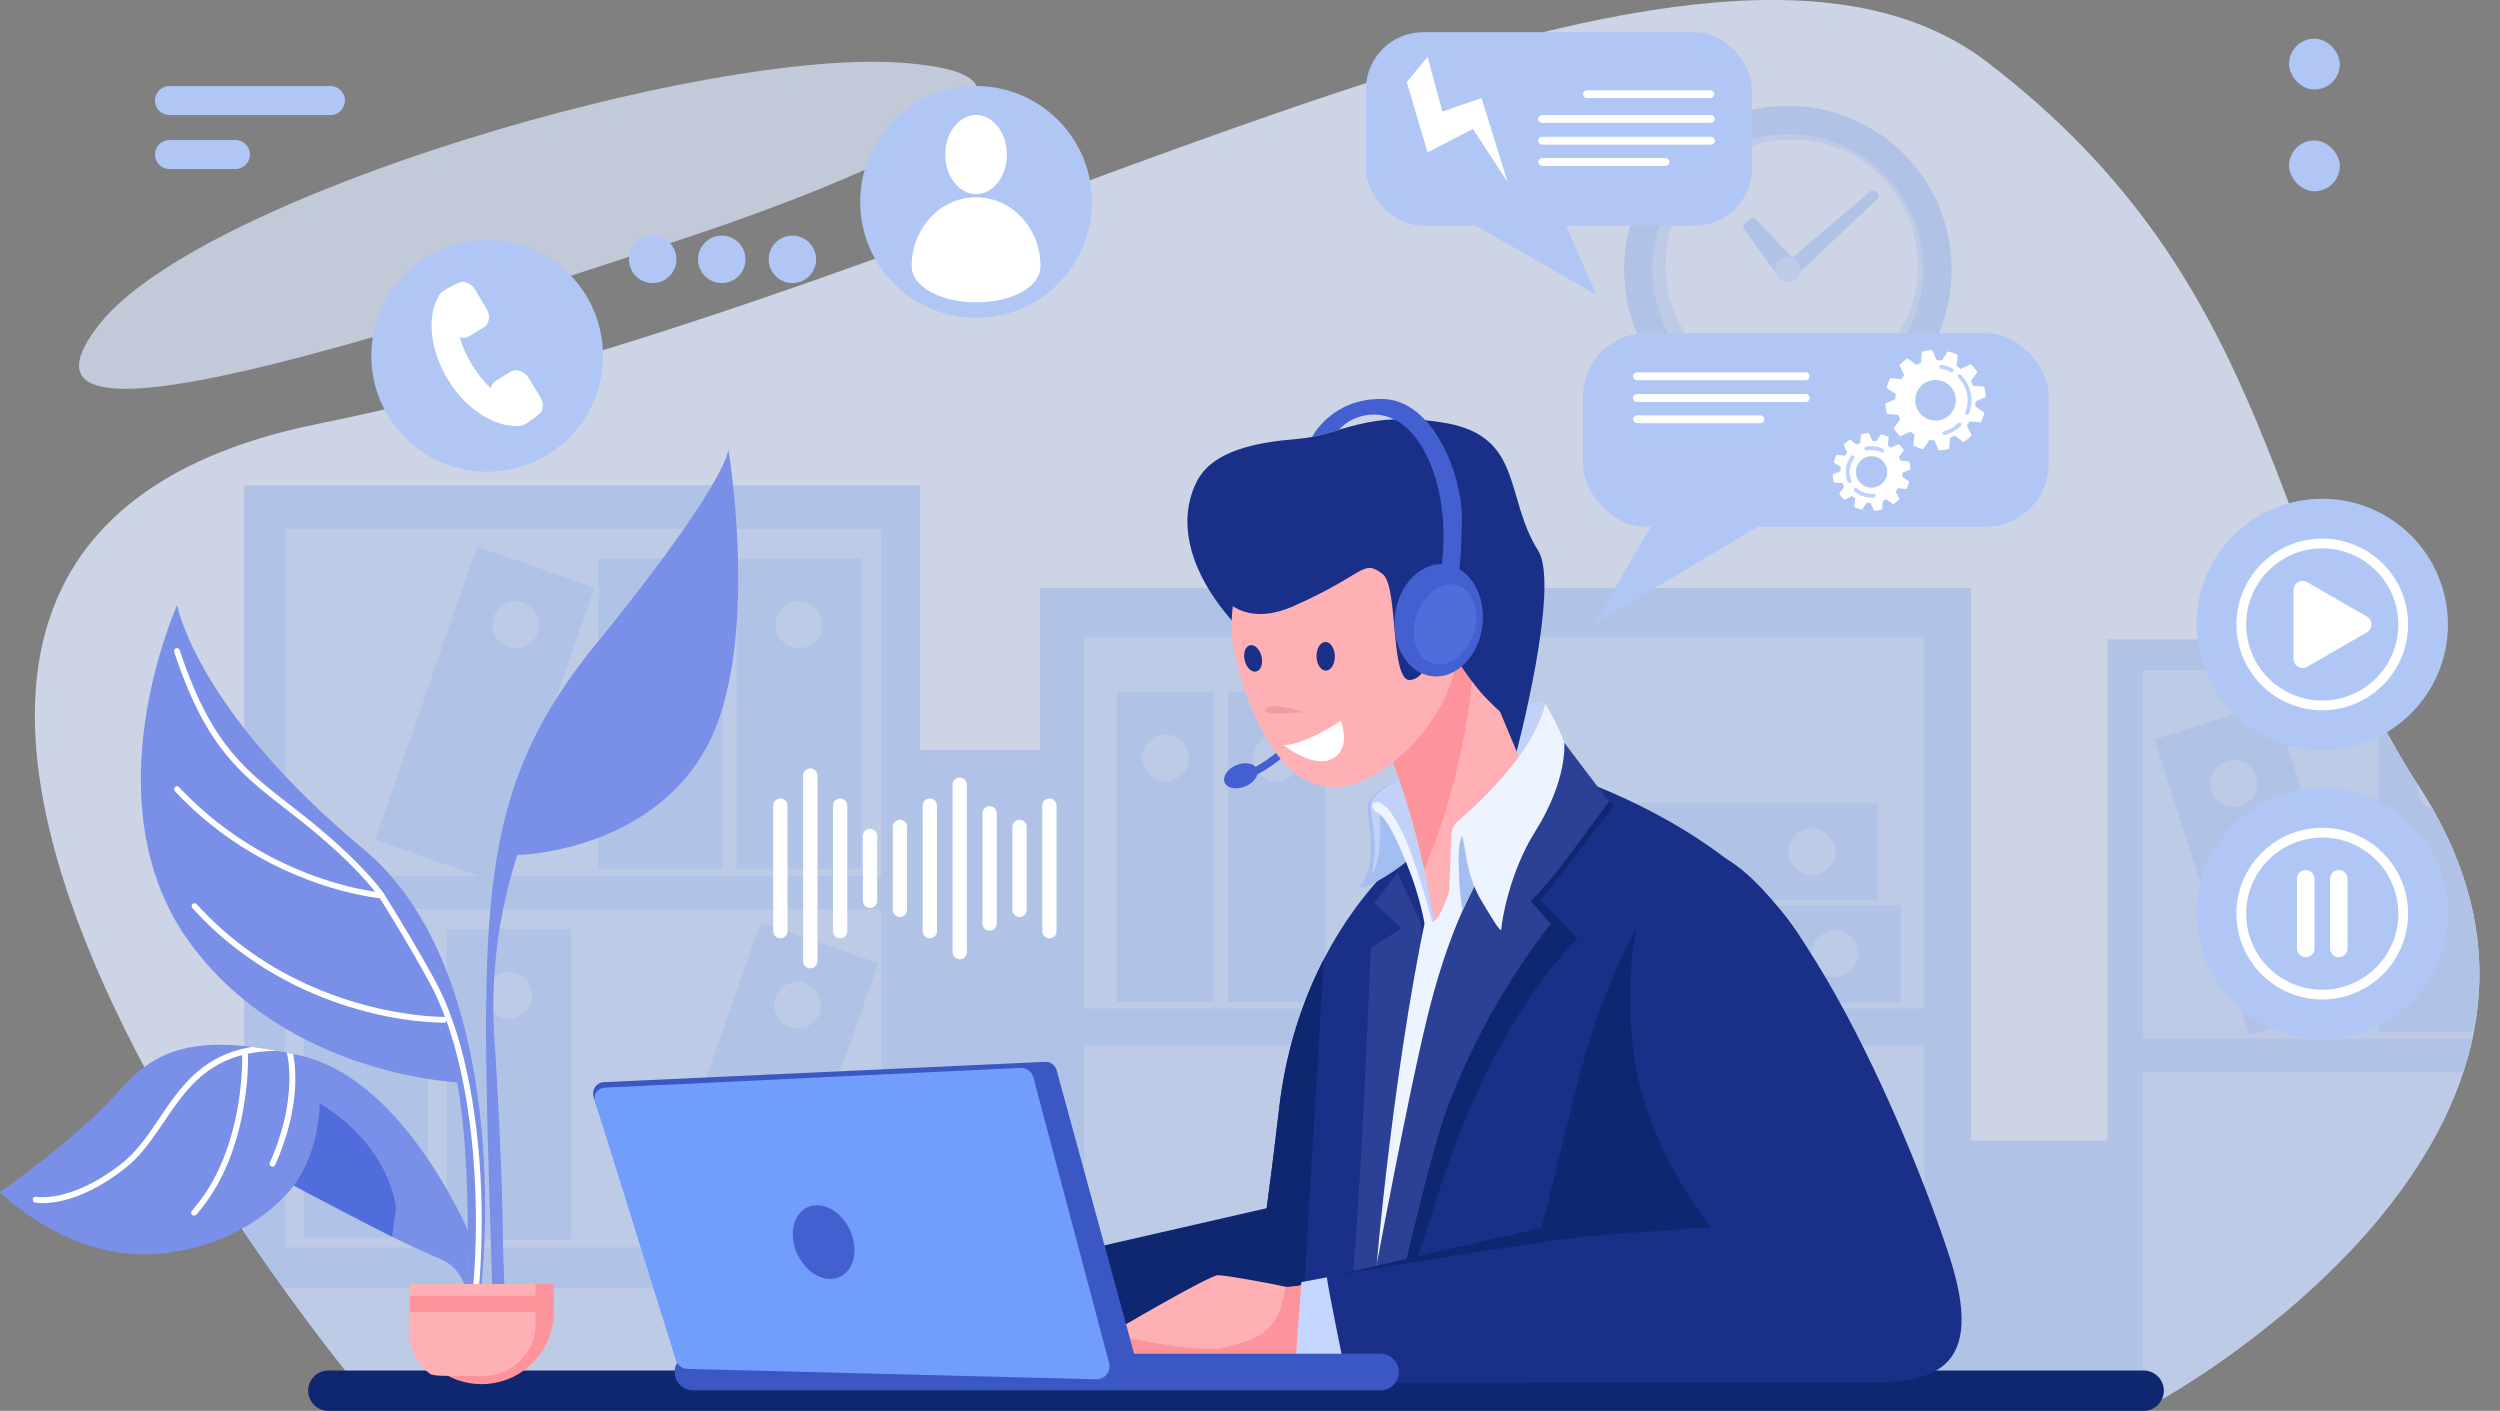 <svg xmlns="http://www.w3.org/2000/svg" xmlns:xlink="http://www.w3.org/1999/xlink" width="854.835" height="482.42" viewBox="0 0 854.835 482.42">
  <rect x="0" y="0" width="854.835" height="482.42" fill="#808080" stroke="none"/>
  <defs>
    <clipPath id="clip-path">
      <path id="Trazado_22446" data-name="Trazado 22446" d="M-1222.179,3331.8s-245.985-288.363-18-334.361,469.557-200.782,570.551-123.787,94.983,166.52,148,248.177c77.333,119.113-89.588,209.97-89.588,209.97Z" transform="translate(1337.04 -2852.529)" fill="none"/>
    </clipPath>
    <linearGradient id="linear-gradient" x1="4.892" y1="0.716" x2="3.001" y2="0.094" gradientUnits="objectBoundingBox">
      <stop offset="0" stop-color="#4460d0"/>
      <stop offset="1" stop-color="#719dfc"/>
    </linearGradient>
    <linearGradient id="linear-gradient-2" x1="32.993" y1="-1.571" x2="37.922" y2="2.389" xlink:href="#linear-gradient"/>
  </defs>
  <g id="Grupo_28385" data-name="Grupo 28385" transform="translate(1369.755 -2852.529)">
    <g id="Grupo_28355" data-name="Grupo 28355" transform="translate(-1357.837 2852.529)" opacity="0.8">
      <g id="Grupo_28354" data-name="Grupo 28354" transform="translate(0 0)" clip-path="url(#clip-path)">
        <path id="Trazado_22439" data-name="Trazado 22439" d="M-1222.179,3309.182s-245.985-288.363-18-334.361,465.557-215.061,566.552-138.066,151.13,152.007,189.331,241.557c81.333,190.657-126.92,230.869-126.92,230.869l-607.964,6.9Z" transform="translate(1337.04 -2829.906)" fill="#dee9ff"/>
        <g id="Grupo_28352" data-name="Grupo 28352" transform="translate(564.57 425.112)">
          <path id="Trazado_22440" data-name="Trazado 22440" d="M216.147,4118.614S224.053,4038,253.921,4026s63.249-7.221,61.492,12.352-29.867,92.449-29.867,92.449l-72.826-1.309Z" transform="translate(-212.719 -4019.472)" fill="#92bfff"/>
          <path id="Trazado_22441" data-name="Trazado 22441" d="M353.534,4134.484c1.757-2.551,31.961-70.487,26.69-92.534-1.723-7.206-23.039-17.235-48.515-6.315s19.482-.7,13.919,29.456-27.673,69.456-13.617,71.3S353.534,4134.484,353.534,4134.484Z" transform="translate(-283.354 -4026.678)" fill="#a3c9ff"/>
        </g>
        <path id="Trazado_22442" data-name="Trazado 22442" d="M-1140.526,3666.427V3308.019h231.033v90.49h41.123v-55.352h318.312V3532.08h46.635V3360.726h92.892v320.969h-729.994v-15.268Z" transform="translate(1212.115 -3142.086)" fill="#bcd2ff"/>
        <rect id="Rectángulo_4424" data-name="Rectángulo 4424" width="203.801" height="390.911" transform="translate(85.645 180.866)" fill="#cdddff"/>
        <rect id="Rectángulo_4425" data-name="Rectángulo 4425" width="287.254" height="348.745" transform="translate(358.843 217.761)" fill="#cdddff"/>
        <rect id="Rectángulo_4426" data-name="Rectángulo 4426" width="115.096" height="348.745" transform="translate(720.765 229.104)" fill="#cdddff"/>
        <rect id="Rectángulo_4427" data-name="Rectángulo 4427" width="219.613" height="11.429" transform="translate(79.495 299.457)" fill="#bcd2ff"/>
        <rect id="Rectángulo_4428" data-name="Rectángulo 4428" width="219.613" height="13.822" transform="translate(79.495 426.555)" fill="#bcd2ff"/>
        <rect id="Rectángulo_4429" data-name="Rectángulo 4429" width="296.917" height="12.581" transform="translate(354.451 344.84)" fill="#bcd2ff"/>
        <rect id="Rectángulo_4430" data-name="Rectángulo 4430" width="42.558" height="106.159" transform="translate(239.965 190.956)" fill="#bcd2ff"/>
        <rect id="Rectángulo_4431" data-name="Rectángulo 4431" width="42.558" height="106.159" transform="translate(192.712 190.956)" fill="#bcd2ff"/>
        <rect id="Rectángulo_4432" data-name="Rectángulo 4432" width="42.558" height="106.159" transform="translate(151.153 186.913) rotate(19.13)" fill="#bcd2ff"/>
        <circle id="Elipse_1026" data-name="Elipse 1026" cx="8.004" cy="8.004" r="8.004" transform="translate(251.628 219.573) rotate(-76.844)" fill="#cdddff"/>
        <rect id="Rectángulo_4433" data-name="Rectángulo 4433" width="42.558" height="106.159" transform="translate(724.736 252.891) rotate(-17.822)" fill="#bcd2ff"/>
        <path id="Trazado_22443" data-name="Trazado 22443" d="M720.662,3571.6a8,8,0,1,1-10.07-5.17A8,8,0,0,1,720.662,3571.6Z" transform="translate(38.883 -3306.115)" fill="#cdddff"/>
        <rect id="Rectángulo_4434" data-name="Rectángulo 4434" width="146.356" height="11.429" transform="translate(714.08 355.181)" fill="#bcd2ff"/>
        <rect id="Rectángulo_4435" data-name="Rectángulo 4435" width="42.558" height="106.159" transform="translate(801.293 246.679)" fill="#bcd2ff"/>
        <circle id="Elipse_1027" data-name="Elipse 1027" cx="8.004" cy="8.004" r="8.004" transform="matrix(0.383, -0.924, 0.924, 0.383, 812.114, 273.657)" fill="#cdddff"/>
        <rect id="Rectángulo_4436" data-name="Rectángulo 4436" width="33.188" height="106.159" transform="translate(369.982 236.462)" fill="#bcd2ff"/>
        <circle id="Elipse_1028" data-name="Elipse 1028" cx="8.004" cy="8.004" r="8.004" transform="translate(376.85 253.316) rotate(-14.23)" fill="#cdddff"/>
        <rect id="Rectángulo_4437" data-name="Rectángulo 4437" width="33.188" height="106.159" transform="translate(408.01 236.462)" fill="#bcd2ff"/>
        <circle id="Elipse_1029" data-name="Elipse 1029" cx="8.004" cy="8.004" r="8.004" transform="translate(414.122 263.38) rotate(-67.178)" fill="#cdddff"/>
        <rect id="Rectángulo_4438" data-name="Rectángulo 4438" width="33.188" height="106.159" transform="translate(638.026 309.518) rotate(90)" fill="#bcd2ff"/>
        <circle id="Elipse_1030" data-name="Elipse 1030" cx="8.004" cy="8.004" r="8.004" transform="translate(604.061 326.112) rotate(-45)" fill="#cdddff"/>
        <rect id="Rectángulo_4439" data-name="Rectángulo 4439" width="33.188" height="106.159" transform="translate(630.263 274.67) rotate(90)" fill="#bcd2ff"/>
        <circle id="Elipse_1031" data-name="Elipse 1031" cx="8.004" cy="8.004" r="8.004" transform="translate(597.989 297.215) rotate(-76.717)" fill="#cdddff"/>
        <rect id="Rectángulo_4440" data-name="Rectángulo 4440" width="42.558" height="106.159" transform="translate(91.987 316.987)" fill="#bcd2ff"/>
        <circle id="Elipse_1032" data-name="Elipse 1032" cx="8.004" cy="8.004" r="8.004" transform="matrix(0.29, -0.957, 0.957, 0.29, 103.286, 344.974)" fill="#cdddff"/>
        <rect id="Rectángulo_4441" data-name="Rectángulo 4441" width="42.558" height="106.159" transform="translate(140.793 317.734)" fill="#bcd2ff"/>
        <circle id="Elipse_1033" data-name="Elipse 1033" cx="8.004" cy="8.004" r="8.004" transform="matrix(0.811, -0.585, 0.585, 0.811, 150.899, 338.567)" fill="#cdddff"/>
        <rect id="Rectángulo_4442" data-name="Rectángulo 4442" width="42.558" height="106.159" transform="translate(248.205 315.296) rotate(19.325)" fill="#bcd2ff"/>
        <circle id="Elipse_1034" data-name="Elipse 1034" cx="8.004" cy="8.004" r="8.004" transform="translate(250.575 348.581) rotate(-70.503)" fill="#cdddff"/>
        <circle id="Elipse_1035" data-name="Elipse 1035" cx="8.004" cy="8.004" r="8.004" transform="matrix(0.969, -0.247, 0.247, 0.969, 204.26, 207.818)" fill="#cdddff"/>
        <circle id="Elipse_1036" data-name="Elipse 1036" cx="8.004" cy="8.004" r="8.004" transform="translate(154.79 219.552) rotate(-76.718)" fill="#cdddff"/>
        <g id="Grupo_28353" data-name="Grupo 28353" transform="translate(543.415 36.183)">
          <circle id="Elipse_1037" data-name="Elipse 1037" cx="55.999" cy="55.999" r="55.999" transform="translate(0)" fill="#bcd2ff"/>
          <circle id="Elipse_1038" data-name="Elipse 1038" cx="46.333" cy="46.333" r="46.333" transform="translate(9.667 9.667)" fill="#cdddff"/>
          <circle id="Elipse_1039" data-name="Elipse 1039" cx="43.166" cy="43.166" r="43.166" transform="translate(14.167 11.5)" fill="#dee9ff"/>
          <path id="Trazado_22444" data-name="Trazado 22444" d="M300.643,3061.438c-1.048-1.167-.574-3.258,1-4.6l29.626-25.287a1.8,1.8,0,0,1,2.378,2.649l-28.322,26.739C303.82,3062.359,301.691,3062.6,300.643,3061.438Z" transform="translate(-247.102 -3002.309)" fill="#bcd2ff"/>
          <path id="Trazado_22445" data-name="Trazado 22445" d="M283.915,3077.612c-1.78,1.471-4.484.951-5.183-.014l-12.522-17.286c-.283-.391.38-1.438,1.467-2.338s2.241-1.353,2.572-1l15.393,16.361C286.459,3074.2,285.694,3076.14,283.915,3077.612Z" transform="translate(-225.528 -3018.602)" fill="#bcd2ff"/>
          <circle id="Elipse_1040" data-name="Elipse 1040" cx="4.333" cy="4.333" r="4.333" transform="translate(51.666 51.666)" fill="#cdddff"/>
        </g>
      </g>
    </g>
    <path id="Trazado_22447" data-name="Trazado 22447" d="M-1084.617,2969.58c-140.345,46.977-238.664,74.666-204,30.667s207.586-94.666,275.125-89.333S-1029.874,2951.256-1084.617,2969.58Z" transform="translate(-47.135 -36.869)" fill="#dee9ff" opacity="0.7"/>
    <path id="Trazado_22448" data-name="Trazado 22448" d="M-452.892,4152.695H-1073.6a6.9,6.9,0,0,1-6.9-6.9,6.9,6.9,0,0,1,6.9-6.9h620.709a6.9,6.9,0,0,1,6.9,6.9A6.9,6.9,0,0,1-452.892,4152.695Z" transform="translate(-183.879 -817.746)" fill="#0f2771"/>
    <g id="Grupo_28360" data-name="Grupo 28360" transform="translate(-1166.957 2988.943)">
      <path id="Trazado_22449" data-name="Trazado 22449" d="M-374.822,3982.121l-122.257,28,10.033,31.4,103.087-.516Z" transform="translate(612.192 -3707.03)" fill="#0f2771"/>
      <path id="Trazado_22450" data-name="Trazado 22450" d="M-106.082,3569.808c2.417.324,53.167,14.061,83.406,47.594C20.466,3665.243,16.476,3781,16.476,3781l-221.844.252s6.766-38.422,13.159-93.327c8.682-74.57,61.487-101.33,61.487-101.33Z" transform="translate(426.75 -3444.921)" fill="#1a2f88"/>
      <path id="Trazado_22451" data-name="Trazado 22451" d="M-176.887,3752.891a148.374,148.374,0,0,0-15.322,51.42c-6.392,54.9-13.159,93.327-13.159,93.327l19.852.016Z" transform="translate(426.75 -3561.308)" fill="#0f2771"/>
      <path id="Trazado_22452" data-name="Trazado 22452" d="M-73.656,3574.84c-13.726,7-17.322,9.468-16.621,14.531.428,3.094,2.949,17.778-1.8,24.052s16.182-6.179,17.484-9.982,4.725-23.576,4.725-23.576Z" transform="translate(355.179 -3448.12)" fill="#a4bef2"/>
      <path id="Trazado_22453" data-name="Trazado 22453" d="M-22.772,3512.155c-4-5.882-61.321,31.352-59.218,33.77,15.959,18.352,20.533,49.706,20.533,49.706s37.762-64.9,38.685-67.057S-22.772,3512.155-22.772,3512.155Z" transform="translate(348.354 -3407.87)" fill="#c1d1f7"/>
      <g id="Grupo_28358" data-name="Grupo 28358" transform="translate(203.214 0)">
        <g id="Grupo_28356" data-name="Grupo 28356" transform="translate(18.741 98.159)">
          <path id="Trazado_22454" data-name="Trazado 22454" d="M-202.527,3528.259a1.269,1.269,0,0,1-1.206-.877,1.268,1.268,0,0,1,.814-1.6c.165-.054,16.822-5.753,27.168-28.6a1.269,1.269,0,0,1,1.679-.632,1.269,1.269,0,0,1,.632,1.679c-10.836,23.928-27.971,29.731-28.7,29.967A1.278,1.278,0,0,1-202.527,3528.259Z" transform="translate(203.796 -3496.437)" fill="#4460d0"/>
        </g>
        <path id="Trazado_22455" data-name="Trazado 22455" d="M-252.325,3267.829c-12.917,27.458,19.913,60.558,43.49,69.785s65.93,22.895,65.93,22.895,15.3-57.455,7.571-69.7c-11.526-18.279-5-39.015-31.814-43.6s-35.826,4.225-49.976,5.415S-246.949,3256.4-252.325,3267.829Z" transform="translate(255.239 -3239.006)" fill="#1a2f88"/>
        <path id="Trazado_22456" data-name="Trazado 22456" d="M-61.526,3409.747l35.634,85.191L-63.439,3552.7s-2.8-54.408-23.377-98.549S-61.526,3409.747-61.526,3409.747Z" transform="translate(151.546 -3343.169)" fill="#ffb0b5"/>
        <path id="Trazado_22457" data-name="Trazado 22457" d="M-53.346,3429.3l-8.18-19.556s-45.864.265-25.29,44.4c7.62,16.349,12.8,34.1,16.305,49.983A234.078,234.078,0,0,0-53.346,3429.3Z" transform="translate(151.546 -3343.169)" fill="#fd949b"/>
        <path id="Trazado_22458" data-name="Trazado 22458" d="M-206.19,3348.9a46.184,46.184,0,0,0-7.554,18.455c15.943,6.61,33.057-6.465,42.506-13.192,9.811-6.985,16.771-4.8,16.771-4.8l-15.789-12.531Z" transform="translate(228.86 -3296.817)" fill="#ed9ca1"/>
        <g id="Grupo_28357" data-name="Grupo 28357" transform="translate(15.116 36.878)">
          <path id="Trazado_22459" data-name="Trazado 22459" d="M-138.728,3362.3c10.338,24.635-14.038,55.419-34.25,60.912s-32.5-17.313-38.942-41.02,4.718-47.378,24.929-52.872S-148.234,3339.643-138.728,3362.3Z" transform="translate(213.744 -3328.222)" fill="#ffb0b5"/>
          <path id="Trazado_22460" data-name="Trazado 22460" d="M-201.775,3463.279c.594,2.48,2.36,4.183,3.944,3.8s2.388-2.7,1.794-5.177-2.359-4.183-3.944-3.8S-202.369,3460.8-201.775,3463.279Z" transform="translate(206.26 -3410.754)" fill="#1a2f88"/>
          <path id="Trazado_22461" data-name="Trazado 22461" d="M-134.05,3460.054c.057,2.708,1.506,4.874,3.236,4.837s3.086-2.261,3.029-4.969-1.506-4.874-3.236-4.837S-134.107,3457.346-134.05,3460.054Z" transform="translate(163.083 -3408.869)" fill="#1a2f88"/>
          <path id="Trazado_22462" data-name="Trazado 22462" d="M-169.115,3517.4s-14.464,1.475-13.543-.726,7.087-1.026,10.315-.15Z" transform="translate(194.009 -3447.22)" fill="#ed9ca1"/>
          <path id="Trazado_22463" data-name="Trazado 22463" d="M-164.729,3537.41c7.812-.3,19.459-8.381,19.459-8.381s3.864,9.551-2.871,13.007S-164.729,3537.41-164.729,3537.41Z" transform="translate(182.585 -3455.876)" fill="#fff"/>
        </g>
        <path id="Trazado_22464" data-name="Trazado 22464" d="M-239.893,3301.52c-2.816,12.557,5.566,37.574,30.449,26.551s23.442-16.263,30.436-10.866c5.434,4.192,2.4,37.435,9.6,36.148s5.727-13.229,4.477-14.54,10.408,6.1,10.408,6.1a101.087,101.087,0,0,0,8.816,12.43,76.327,76.327,0,0,0,14.165,12.587s-1.535-38.69-1.58-39.226-29.621-56.08-29.621-56.08l-52.028,15.667Z" transform="translate(245.815 -3257.269)" fill="#1a2f88"/>
        <ellipse id="Elipse_1041" data-name="Elipse 1041" cx="19.258" cy="15.052" rx="19.258" ry="15.052" transform="translate(68.658 92.976) rotate(-83.044)" fill="#4460d0"/>
        <ellipse id="Elipse_1042" data-name="Elipse 1042" cx="14.062" cy="10.224" rx="14.062" ry="10.224" transform="translate(73.823 87.03) rotate(-70.87)" fill="#516ddb"/>
        <path id="Trazado_22465" data-name="Trazado 22465" d="M-209.579,3570.942c.825,2.016-.986,4.665-4.045,5.917s-6.208.631-7.033-1.385.986-4.666,4.045-5.917S-210.4,3568.925-209.579,3570.942Z" transform="translate(233.382 -3444.35)" fill="#4460d0"/>
        <path id="Trazado_22466" data-name="Trazado 22466" d="M-138.2,3239.986s6.671-13.366,24.154-12.989,27.256,26.247,27.064,41.046-1.2,19.926-1.2,19.926l-6.055-1.658s3.586-18.78-3.018-35.882-16.834-19.116-23.086-17.769-8.726,5.038-8.726,5.038-4.338,1.255-6.187,1.692C-136.969,3239.8-138.2,3239.986-138.2,3239.986Z" transform="translate(180.835 -3226.989)" fill="#4460d0"/>
      </g>
      <path id="Trazado_22467" data-name="Trazado 22467" d="M-93.319,3671.728l-7.919,10.363,9.228,8.613-10.459,6.767s-2.306,60.9-5.075,98.739-6,49.831-6,49.831h9.535s13.226-107.829,17.07-131.652c3.344-20.726,1.392-25.932,1.392-25.932Z" transform="translate(368.376 -3509.712)" fill="#2c4096"/>
      <path id="Trazado_22468" data-name="Trazado 22468" d="M-54.206,3688.7s-4.574,15.682-8,9.169c-11.329,52.956-19.1,135.216-17.37,134.767l29.92-133.6Z" transform="translate(346.935 -3520.5)" fill="#eef4ff"/>
      <path id="Trazado_22469" data-name="Trazado 22469" d="M21.916,3513.253c-4.067,17.052-23.276,34.469-29.776,39.966a6.432,6.432,0,0,0-2.275,4.649l-1.614,38.86s38.5-48.586,41.465-57.668S21.916,3513.253,21.916,3513.253Z" transform="translate(303.666 -3408.969)" fill="#eef4ff"/>
      <path id="Trazado_22470" data-name="Trazado 22470" d="M-9.24,3602.807l-25.276,32.572,12.638,13.227s-27.487,23.685-47.9,87.666l-20.413,63.981-7.909.177,35.569-141.673,48.01-59.059Z" transform="translate(358.56 -3463.922)" fill="#0f2771"/>
      <path id="Trazado_22471" data-name="Trazado 22471" d="M-25.836,3549.6l15.26,20.149s-11.7,15.94-16.108,21.785-10.555,12.3-10.555,12.3l6.759,7.689a245.639,245.639,0,0,0-35.511,63.417c-7.428,20-22.933,91.613-22.933,91.613h-8.151s17.271-96.289,25.784-128.428,18.971-48.749,30.66-63.822S-25.836,3549.6-25.836,3549.6Z" transform="translate(357.908 -3432.077)" fill="#2c4096"/>
      <path id="Trazado_22472" data-name="Trazado 22472" d="M.577,3663.87c-23.378,38.757-28.277,58.219-35.055,85.861s-9.547,38.361-9.547,38.361l-69.517,16.043,147.032-8Z" transform="translate(368.376 -3504.717)" fill="#0f2771"/>
      <path id="Trazado_22473" data-name="Trazado 22473" d="M-254.222,4051.191s-12.735,2.716-14.471,2.227-20.067-3.963-23.154-3.963-37.432,20.26-37.432,20.26l36.468,10.227,37.625-4.825Z" transform="translate(505.522 -3749.834)" fill="#ffb0b5"/>
      <path id="Trazado_22474" data-name="Trazado 22474" d="M-291,4079.162c-6.938,1.614-24.758-1.525-39.173-4.619-.148.087-.87,6.74-.87,6.74l37.111,3.62,33.032-4.236v-23.406c-3.664.686-7.956,1.389-8.913,1.119C-272.191,4073.663-278.558,4076.268-291,4079.162Z" transform="translate(506.644 -3754.797)" fill="#fd949b"/>
      <path id="Trazado_22475" data-name="Trazado 22475" d="M-138.37,4049.054l-13.314,2.508-1.93,27.206s23.564,1.737,24.227.771S-138.37,4049.054-138.37,4049.054Z" transform="translate(393.849 -3749.58)" fill="#c4d6fe"/>
      <path id="Trazado_22476" data-name="Trazado 22476" d="M-4,3649.641c33.386-10.668,78.914,96.441,92.679,139.44s-11.059,42.449-33.821,42.449H-117.4s-6.718-32.605-7.051-36.3c0,0,67.22-11.107,86.041-13.429,1.587-.2,45.279-3.489,45.279-3.489s-23.07-27.933-26.761-62.18S-15.016,3653.16-4,3649.641Z" transform="translate(375.311 -3495.199)" fill="#1a2f88"/>
      <path id="Trazado_22477" data-name="Trazado 22477" d="M-82.906,3616.812c4.753-7.977,1.765-23.567,2.974-22.427s6.346-10.207,6.346-10.207-10.556,4.8-9.8,9.869c.654,4.361,2,12.306,1.236,17.535Z" transform="translate(349.228 -3454.056)" fill="#c1d1f7"/>
      <path id="Trazado_22478" data-name="Trazado 22478" d="M3.319,3627.825c-5.133,2.968-3.859,11.714-3.831,17.038a87.631,87.631,0,0,0,1.171,11.964s4.608-9.7,5.25-10.642S3.319,3627.825,3.319,3627.825Z" transform="translate(296.624 -3481.803)" fill="#a4bef2"/>
      <path id="Trazado_22479" data-name="Trazado 22479" d="M-.233,3580.368c2.5-.25.979,12.675,7.97,23.841,2.232,3.564,6.508,11.272,6.508,8.991s2.856-19.439,11.456-33.067c11.335-17.963,10.026-30.528,10.026-30.528Z" transform="translate(296.345 -3432.077)" fill="#eef4ff"/>
      <path id="Trazado_22480" data-name="Trazado 22480" d="M-81.068,3605.651c3.258-1.34,7.725,5.232,11.623,14.833s9.126,29.064,8.841,28.649a27.7,27.7,0,0,0-3.27-2.194,108.666,108.666,0,0,0-4.62-16.588c-5.843-15.286-8.968-19.785-11.408-21.275S-82.042,3606.052-81.068,3605.651Z" transform="translate(348.189 -3467.596)" fill="#eef4ff"/>
      <g id="Grupo_28359" data-name="Grupo 28359" transform="translate(0 226.667)">
        <path id="Trazado_22481" data-name="Trazado 22481" d="M-730.256,4135.7h235.118a6.25,6.25,0,0,0,6.25-6.25,6.25,6.25,0,0,0-6.25-6.25H-730.256a6.25,6.25,0,0,0-6.25,6.25A6.25,6.25,0,0,0-730.256,4135.7Z" transform="translate(764.397 -4023.384)" fill="#3b57c4"/>
        <path id="Trazado_22482" data-name="Trazado 22482" d="M-779.51,3954.116l148.64,3.644a3.9,3.9,0,0,0,3.852-4.926l-27.552-100.768a3.9,3.9,0,0,0-3.933-2.867l-150.836,6.934a3.9,3.9,0,0,0-3.53,5.116l29.749,90.19A3.9,3.9,0,0,0-779.51,3954.116Z" transform="translate(813.068 -3849.195)" fill="#3b57c4"/>
        <path id="Trazado_22483" data-name="Trazado 22483" d="M-779.725,3957.8l139.7,3.541a4.41,4.41,0,0,0,4.37-5.538l-25.888-97.662a4.409,4.409,0,0,0-4.464-3.275l-141.751,6.737c-2.9.132-4.42,2.317-3.536,5.082l27.48,88.049A4.41,4.41,0,0,0-779.725,3957.8Z" transform="translate(812.102 -3852.799)" fill="url(#linear-gradient)"/>
        <ellipse id="Elipse_1043" data-name="Elipse 1043" cx="9.89" cy="13.132" rx="9.89" ry="13.132" transform="translate(64.285 53.969) rotate(-25.232)" fill="url(#linear-gradient-2)"/>
      </g>
    </g>
    <g id="Grupo_28367" data-name="Grupo 28367" transform="translate(-1369.755 3006.208)">
      <g id="Grupo_28366" data-name="Grupo 28366">
        <path id="Trazado_22484" data-name="Trazado 22484" d="M-1129.377,3583.663s5.9,29.552,2.663,79.93c-.124,1.935,2.859-2.688,4.684-3.346,3.9-24.559,8.107-116.82-39.36-156.29-57.34-47.679-63.729-83.445-63.729-83.445s-30.906,68.084,4.818,116.122C-1187.062,3581.33-1129.377,3583.663-1129.377,3583.663Z" transform="translate(1285.7 -3367.277)" fill="#798fe8"/>
        <g id="Grupo_28362" data-name="Grupo 28362" transform="translate(0 203.572)">
          <path id="Trazado_22485" data-name="Trazado 22485" d="M-1208.429,3899.7s-21.992-54.384-58.481-62.76-49.929-2.1-62.794,12.684-40.051,33.92-40.051,33.92,23.9,24.727,56.154,20.952c30.666-3.588,44.3-23.175,44.3-23.175s46.669,25.347,54.974,26.611C-1210.451,3908.524-1208.429,3899.7-1208.429,3899.7Z" transform="translate(1369.755 -3833.193)" fill="#798fe8"/>
          <path id="Trazado_22486" data-name="Trazado 22486" d="M-957.428,4022.288c7.683,3.012,9.261,10.9,9.261,10.9l.644-17.448Z" transform="translate(1107.637 -3949.242)" fill="#798fe8"/>
          <g id="Grupo_28361" data-name="Grupo 28361" transform="translate(11.193 0.733)">
            <path id="Trazado_22487" data-name="Trazado 22487" d="M-1284.528,3892.632a1,1,0,0,0,.664.252,1,1,0,0,0,.748-.336c18.327-20.643,17.762-52.375,17.68-55.017a49.914,49.914,0,0,1,10.013-.982q-4.575-.851-8.625-1.345c-17.058,2.776-24.5,13.756-31.735,24.455-3.921,5.8-7.624,11.276-12.777,15.348-17.206,13.6-29.157,11.459-29.273,11.435a1,1,0,0,0-1.178.782,1,1,0,0,0,.782,1.178,14.259,14.259,0,0,0,2.63.2c4.6,0,14.886-1.439,28.28-12.023,5.4-4.264,9.359-10.127,13.193-15.8,6.408-9.477,12.984-19.182,26.7-22.781.085,4.371-.014,33.881-17.187,53.223A1,1,0,0,0-1284.528,3892.632Z" transform="translate(1339.031 -3835.204)" fill="#fff"/>
            <path id="Trazado_22488" data-name="Trazado 22488" d="M-1108.656,3841.112c-.73-.158-1.446-.308-2.158-.454.343,1.339,3.747,16.062-5.814,37.549a1,1,0,0,0,.507,1.32.99.99,0,0,0,.406.086,1,1,0,0,0,.914-.594C-1105.956,3859.144-1107.842,3845.061-1108.656,3841.112Z" transform="translate(1197.703 -3838.671)" fill="#fff"/>
          </g>
          <path id="Trazado_22489" data-name="Trazado 22489" d="M-1085.106,3888.4s22.05,11.679,26.068,35.375l-1.3,10.143c-13.845-7.007-33.653-17.5-33.653-17.5C-1085.141,3904.649-1085.106,3888.4-1085.106,3888.4Z" transform="translate(1194.453 -3868.29)" fill="#516ddb"/>
        </g>
        <g id="Grupo_28363" data-name="Grupo 28363" transform="translate(59.51 115.157)">
          <path id="Trazado_22490" data-name="Trazado 22490" d="M-1103.237,3763.721a.879.879,0,0,1-.094,0,1,1,0,0,1-.9-1.087c3.068-32.956-.27-78.1-14.644-104.676-6.923-12.8-15.569-26.632-17.167-29.173-4.7-.51-40.786-5.384-70.082-36.608a1,1,0,0,1,.045-1.413,1,1,0,0,1,1.413.044c30.713,32.734,68.9,36,69.285,36.033a1,1,0,0,1,.768.462c.1.154,9.844,15.555,17.5,29.7,14.574,26.941,17.972,72.556,14.877,105.812A1,1,0,0,1-1103.237,3763.721Z" transform="translate(1206.398 -3590.489)" fill="#fff"/>
        </g>
        <g id="Grupo_28364" data-name="Grupo 28364" transform="translate(59.51 67.946)">
          <path id="Trazado_22491" data-name="Trazado 22491" d="M-1135.46,3546.45a1,1,0,0,1-.837-.452c-.047-.071-4.818-7.224-18.16-18.907-4.94-4.326-9.424-7.825-13.761-11.208-15.918-12.421-27.419-21.4-38.13-53.673a1,1,0,0,1,.634-1.264,1,1,0,0,1,1.264.634c10.52,31.7,21.821,40.521,37.462,52.726,4.359,3.4,8.865,6.917,13.848,11.28,13.583,11.894,18.32,19.018,18.515,19.315a1,1,0,0,1-.287,1.383A.992.992,0,0,1-1135.46,3546.45Z" transform="translate(1206.399 -3460.894)" fill="#fff"/>
        </g>
        <g id="Grupo_28365" data-name="Grupo 28365" transform="translate(65.53 155.163)">
          <path id="Trazado_22492" data-name="Trazado 22492" d="M-1103.8,3741.177a115.481,115.481,0,0,1-29.268-4.6c-15.47-4.379-37.838-13.936-56.546-34.6a1,1,0,0,1,.07-1.413,1,1,0,0,1,1.413.07c35.2,38.871,83.988,38.539,84.465,38.54a1.024,1.024,0,0,1,1.016.984,1,1,0,0,1-.984,1.016Z" transform="translate(1189.873 -3700.307)" fill="#fff"/>
        </g>
        <path id="Trazado_22493" data-name="Trazado 22493" d="M-910.737,3585.6c-3.734-145.89-10.86-188.556,34.7-244.556s45.358-66.666,45.358-66.666,11.758,70-8.685,104-63.471,34.666-63.471,34.666a168.616,168.616,0,0,0-7.9,62c2.266,33.995,2.948,62.985,2.932,65.749-.067,11.8,2,49.03,2,49.03h-7.723Z" transform="translate(1079.729 -3274.381)" fill="#798fe8"/>
      </g>
      <path id="Rectángulo_4443" data-name="Rectángulo 4443" d="M0,0H49.351a0,0,0,0,1,0,0V9.536A24.675,24.675,0,0,1,24.675,34.212h0A24.675,24.675,0,0,1,0,9.536V0A0,0,0,0,1,0,0Z" transform="translate(139.986 285.386)" fill="#fd949b"/>
      <path id="Trazado_22494" data-name="Trazado 22494" d="M-985.49,4057.772v16.552a17.632,17.632,0,0,0,7.341,14.328,17.721,17.721,0,0,0,4.1.482h14.031a17.66,17.66,0,0,0,17.66-17.659v-13.7Z" transform="translate(1125.476 -3772.386)" fill="#ffb0b5"/>
      <rect id="Rectángulo_4444" data-name="Rectángulo 4444" width="49.186" height="5.489" transform="translate(140.151 289.389)" fill="#fd949b"/>
    </g>
    <g id="Grupo_28368" data-name="Grupo 28368" transform="translate(-1242.799 2881.949)">
      <circle id="Elipse_1044" data-name="Elipse 1044" cx="39.62" cy="39.62" r="39.62" transform="translate(167.173 0)" fill="#b0c6f5"/>
      <circle id="Elipse_1045" data-name="Elipse 1045" cx="39.62" cy="39.62" r="39.62" transform="translate(0 52.625)" fill="#b0c6f5"/>
      <ellipse id="Elipse_1046" data-name="Elipse 1046" cx="10.535" cy="13.536" rx="10.535" ry="13.536" transform="translate(196.258 9.893)" fill="#fff"/>
      <path id="Trazado_22495" data-name="Trazado 22495" d="M-470.016,3061.224c0,7.239-9.863,12.379-22.03,12.379s-22.03-5.406-22.03-12.379c0-13.006,9.863-23.55,22.03-23.55S-470.016,3048.218-470.016,3061.224Z" transform="translate(698.839 -2999.647)" fill="#fff"/>
      <circle id="Elipse_1047" data-name="Elipse 1047" cx="8.113" cy="8.113" r="8.113" transform="translate(134.894 52.27) rotate(-7.477)" fill="#b0c6f5"/>
      <circle id="Elipse_1048" data-name="Elipse 1048" cx="8.113" cy="8.113" r="8.113" transform="translate(110.067 53.248) rotate(-13.413)" fill="#b0c6f5"/>
      <circle id="Elipse_1049" data-name="Elipse 1049" cx="8.113" cy="8.113" r="8.113" transform="translate(87.17 52.203) rotate(-7.056)" fill="#b0c6f5"/>
      <path id="Trazado_22496" data-name="Trazado 22496" d="M-955.06,3135.822a3.755,3.755,0,0,0,3.176-.265l5.053-3.071c1.954-1.188,2.344-4.149.866-6.581l-3.821-6.287a5.468,5.468,0,0,0-4.245-2.753c.279-.488-6.442,2.616-7.628,4.016a4.633,4.633,0,0,0-.985,1.662c-3.561,7-2.453,17.873,3.531,27.718,5.885,9.682,14.825,15.635,22.587,15.889a6.465,6.465,0,0,0,3.317-.334c1.585-.507,6.715-4.72,6.191-4.694a5.5,5.5,0,0,0-.534-4.927l-3.822-6.286c-1.478-2.432-4.286-3.45-6.24-2.262l-5.053,3.072a3.747,3.747,0,0,0-1.691,2.659,39.86,39.86,0,0,1-6.5-8.132A39.877,39.877,0,0,1-955.06,3135.822Z" transform="translate(985.284 -3049.957)" fill="#fff"/>
    </g>
    <g id="Grupo_28376" data-name="Grupo 28376" transform="translate(-902.7 2863.53)">
      <rect id="Rectángulo_4445" data-name="Rectángulo 4445" width="159.21" height="66.156" rx="21.509" transform="translate(74.239 102.95)" fill="#b0c6f5"/>
      <path id="Trazado_22497" data-name="Trazado 22497" d="M148.789,3331.967l-22.666,38.865,65.2-38.865Z" transform="translate(-48.237 -3168.311)" fill="#b0c6f5"/>
      <rect id="Rectángulo_4446" data-name="Rectángulo 4446" width="131.987" height="66.156" rx="19.584" transform="translate(0 0)" fill="#b0c6f5"/>
      <path id="Trazado_22498" data-name="Trazado 22498" d="M-10.643,3049.146l50.807,29.244-12.877-29.244Z" transform="translate(38.706 -2988.52)" fill="#b0c6f5"/>
      <path id="Trazado_22499" data-name="Trazado 22499" d="M222.1,3204.721h-57.67a1.338,1.338,0,0,1,0-2.676H222.1a1.338,1.338,0,0,1,0,2.676Z" transform="translate(-71.741 -3085.719)" fill="#fff"/>
      <path id="Trazado_22500" data-name="Trazado 22500" d="M222.1,3225.095h-57.67a1.338,1.338,0,1,1,0-2.675H222.1a1.338,1.338,0,1,1,0,2.675Z" transform="translate(-71.741 -3098.671)" fill="#fff"/>
      <rect id="Rectángulo_4447" data-name="Rectángulo 4447" width="44.887" height="2.675" rx="1.338" transform="translate(91.356 131.023)" fill="#fff"/>
      <path id="Trazado_22501" data-name="Trazado 22501" d="M133.048,2963.208H75.379a1.338,1.338,0,0,1,0-2.676h57.67a1.338,1.338,0,0,1,0,2.676Z" transform="translate(-15.128 -2932.188)" fill="#fff"/>
      <path id="Trazado_22502" data-name="Trazado 22502" d="M133.048,2983.583H75.379a1.337,1.337,0,1,1,0-2.675h57.67a1.337,1.337,0,1,1,0,2.675Z" transform="translate(-15.128 -2945.141)" fill="#fff"/>
      <rect id="Rectángulo_4448" data-name="Rectángulo 4448" width="44.887" height="2.675" rx="1.338" transform="translate(58.913 43.041)" fill="#fff"/>
      <rect id="Rectángulo_4449" data-name="Rectángulo 4449" width="44.887" height="2.675" rx="1.338" transform="translate(74.239 19.854)" fill="#fff"/>
      <g id="Grupo_28375" data-name="Grupo 28375" transform="translate(159.601 108.67)">
        <path id="Trazado_22503" data-name="Trazado 22503" d="M430.688,3198.616l3.471-1.534a17.186,17.186,0,0,0-.61-3.552l-3.784-.282a13.756,13.756,0,0,0-.714-1.551l2.238-3.063a17.334,17.334,0,0,0-2.31-2.766l-3.417,1.647a13.814,13.814,0,0,0-1.392-.985l.407-3.774a17.119,17.119,0,0,0-3.38-1.246l-2.137,3.137a13.854,13.854,0,0,0-1.7-.149l-1.534-3.471a17.145,17.145,0,0,0-3.552.61l-.282,3.783a13.786,13.786,0,0,0-1.551.714l-3.063-2.238a17.331,17.331,0,0,0-2.766,2.31l1.647,3.417a13.767,13.767,0,0,0-.985,1.392l-3.774-.407a17.108,17.108,0,0,0-1.246,3.38l3.137,2.136a13.786,13.786,0,0,0-.149,1.7l-3.471,1.534a17.16,17.16,0,0,0,.61,3.552l3.784.282a13.731,13.731,0,0,0,.714,1.551l-2.238,3.063a17.325,17.325,0,0,0,2.31,2.766l3.417-1.647a13.777,13.777,0,0,0,1.392.985l-.407,3.774a17.128,17.128,0,0,0,3.38,1.246l2.137-3.137a13.812,13.812,0,0,0,1.7.149l1.534,3.471a17.177,17.177,0,0,0,3.552-.609l.282-3.784a13.572,13.572,0,0,0,1.551-.714l3.063,2.238a17.317,17.317,0,0,0,2.766-2.31l-1.647-3.417a13.719,13.719,0,0,0,.985-1.392l3.774.407a17.105,17.105,0,0,0,1.246-3.379l-3.137-2.136A13.81,13.81,0,0,0,430.688,3198.616Zm-13.722,6.54a6.936,6.936,0,1,1,6.936-6.937A6.937,6.937,0,0,1,416.966,3205.157Z" transform="translate(-381.798 -3181.027)" fill="#fff"/>
        <path id="Trazado_22504" data-name="Trazado 22504" d="M374.32,3272.62l2.683-1.186a13.27,13.27,0,0,0-.471-2.745l-2.924-.218a10.627,10.627,0,0,0-.552-1.2l1.729-2.366a13.4,13.4,0,0,0-1.785-2.138l-2.64,1.273a10.571,10.571,0,0,0-1.076-.762l.315-2.916a13.192,13.192,0,0,0-2.612-.963l-1.651,2.424a10.662,10.662,0,0,0-1.313-.115l-1.185-2.683a13.256,13.256,0,0,0-2.745.471l-.218,2.924a10.56,10.56,0,0,0-1.2.552l-2.366-1.729a13.379,13.379,0,0,0-2.137,1.785l1.273,2.64a10.629,10.629,0,0,0-.761,1.076l-2.916-.315a13.238,13.238,0,0,0-.962,2.612l2.424,1.651a10.666,10.666,0,0,0-.115,1.313l-2.683,1.186a13.267,13.267,0,0,0,.471,2.745l2.924.218a10.57,10.57,0,0,0,.552,1.2l-1.729,2.367a13.377,13.377,0,0,0,1.785,2.137l2.64-1.273a10.74,10.74,0,0,0,1.076.762l-.315,2.916a13.21,13.21,0,0,0,2.612.962l1.651-2.424a10.751,10.751,0,0,0,1.313.115l1.185,2.683a13.287,13.287,0,0,0,2.745-.471l.218-2.924a10.527,10.527,0,0,0,1.2-.551l2.367,1.729a13.372,13.372,0,0,0,2.137-1.785l-1.273-2.641a10.606,10.606,0,0,0,.761-1.075l2.916.314a13.227,13.227,0,0,0,.963-2.612l-2.424-1.651A10.67,10.67,0,0,0,374.32,3272.62Zm-10.6,5.053a5.36,5.36,0,1,1,5.359-5.36A5.36,5.36,0,0,1,363.717,3277.673Z" transform="translate(-350.431 -3230.612)" fill="#fff"/>
        <g id="Grupo_28369" data-name="Grupo 28369" transform="translate(42.724 8.304)">
          <path id="Trazado_22505" data-name="Trazado 22505" d="M470.949,3217.709a.668.668,0,0,1-.618-.915,10.976,10.976,0,0,0-2.426-11.834.667.667,0,1,1,.943-.942,12.308,12.308,0,0,1,2.72,13.274A.667.667,0,0,1,470.949,3217.709Z" transform="translate(-467.71 -3203.822)" fill="#bcd2ff"/>
        </g>
        <g id="Grupo_28370" data-name="Grupo 28370" transform="translate(36.444 5.059)">
          <path id="Trazado_22506" data-name="Trazado 22506" d="M454.718,3197.48a.668.668,0,0,1-.317-.08,10.846,10.846,0,0,0-3.374-1.16.667.667,0,0,1,.221-1.316,12.219,12.219,0,0,1,3.788,1.3.667.667,0,0,1-.318,1.253Z" transform="translate(-450.471 -3194.915)" fill="#bcd2ff"/>
        </g>
        <g id="Grupo_28371" data-name="Grupo 28371" transform="translate(37.556 24.789)">
          <path id="Trazado_22507" data-name="Trazado 22507" d="M454.189,3253.368a.667.667,0,0,1-.174-1.311,10.978,10.978,0,0,0,4.835-2.792.667.667,0,0,1,.938.947,12.31,12.31,0,0,1-5.424,3.131A.678.678,0,0,1,454.189,3253.368Z" transform="translate(-453.522 -3249.072)" fill="#bcd2ff"/>
        </g>
        <g id="Grupo_28372" data-name="Grupo 28372" transform="translate(7.255 47.177)">
          <path id="Trazado_22508" data-name="Trazado 22508" d="M376.376,3313.876a8.816,8.816,0,0,1-5.8-2.177.667.667,0,1,1,.878-1,7.482,7.482,0,0,0,4.926,1.848c.23,0,.458-.011.683-.031a.667.667,0,1,1,.119,1.328Q376.782,3313.875,376.376,3313.876Z" transform="translate(-370.345 -3310.53)" fill="#bcd2ff"/>
        </g>
        <g id="Grupo_28373" data-name="Grupo 28373" transform="translate(10.924 32.879)">
          <path id="Trazado_22509" data-name="Trazado 22509" d="M386.376,3273.448a.658.658,0,0,1-.294-.069,7.537,7.537,0,0,0-4.859-.6.667.667,0,1,1-.276-1.3,8.876,8.876,0,0,1,1.833-.19,8.735,8.735,0,0,1,3.891.9.667.667,0,0,1-.3,1.265Z" transform="translate(-380.418 -3271.281)" fill="#bcd2ff"/>
        </g>
        <g id="Grupo_28374" data-name="Grupo 28374" transform="translate(4.464 36.035)">
          <path id="Trazado_22510" data-name="Trazado 22510" d="M363.97,3289.4a.667.667,0,0,1-.616-.411,8.834,8.834,0,0,1,1.182-8.785.667.667,0,0,1,1.053.819,7.5,7.5,0,0,0-1,7.455.667.667,0,0,1-.616.922Z" transform="translate(-362.685 -3279.943)" fill="#bcd2ff"/>
        </g>
      </g>
      <path id="Trazado_22511" data-name="Trazado 22511" d="M-42.231,2905.835l5.054,18.728,13.377-4.617,8.918,28.7-11.846-18.146-15.5,8.04-7.134-24.079Z" transform="translate(63.322 -2897.417)" fill="#fff"/>
    </g>
    <g id="Grupo_28377" data-name="Grupo 28377" transform="translate(-587.059 2865.757)">
      <rect id="Rectángulo_4450" data-name="Rectángulo 4450" width="17.377" height="17.377" rx="8.689" transform="translate(0 0)" fill="#b0c6f5"/>
      <rect id="Rectángulo_4451" data-name="Rectángulo 4451" width="17.377" height="17.377" rx="8.689" transform="translate(0 34.792)" fill="#b0c6f5"/>
    </g>
    <g id="Grupo_28378" data-name="Grupo 28378" transform="translate(-1105.37 3115.286)">
      <path id="Trazado_22512" data-name="Trazado 22512" d="M-641.567,3649.83a2.452,2.452,0,0,1-2.444-2.445v-42.9a2.451,2.451,0,0,1,2.444-2.444,2.451,2.451,0,0,1,2.444,2.444v42.9A2.452,2.452,0,0,1-641.567,3649.83Z" transform="translate(644.011 -3591.756)" fill="#fff"/>
      <path id="Trazado_22513" data-name="Trazado 22513" d="M-389.02,3649.83a2.452,2.452,0,0,1-2.444-2.445v-42.9a2.451,2.451,0,0,1,2.444-2.444,2.451,2.451,0,0,1,2.444,2.444v42.9A2.452,2.452,0,0,1-389.02,3649.83Z" transform="translate(483.466 -3591.756)" fill="#fff"/>
      <path id="Trazado_22514" data-name="Trazado 22514" d="M-613.506,3642.165a2.452,2.452,0,0,1-2.445-2.445v-63.472a2.452,2.452,0,0,1,2.445-2.444,2.452,2.452,0,0,1,2.444,2.444v63.472A2.452,2.452,0,0,1-613.506,3642.165Z" transform="translate(626.173 -3573.804)" fill="#fff"/>
      <path id="Trazado_22515" data-name="Trazado 22515" d="M-585.445,3649.83a2.452,2.452,0,0,1-2.445-2.445v-42.9a2.451,2.451,0,0,1,2.445-2.444,2.452,2.452,0,0,1,2.444,2.444v42.9A2.452,2.452,0,0,1-585.445,3649.83Z" transform="translate(608.335 -3591.756)" fill="#fff"/>
      <path id="Trazado_22516" data-name="Trazado 22516" d="M-557.385,3657.562a2.452,2.452,0,0,1-2.444-2.444v-22.14a2.452,2.452,0,0,1,2.444-2.444,2.452,2.452,0,0,1,2.445,2.444v22.14A2.452,2.452,0,0,1-557.385,3657.562Z" transform="translate(590.496 -3609.867)" fill="#fff"/>
      <path id="Trazado_22517" data-name="Trazado 22517" d="M-529.324,3655.244a2.451,2.451,0,0,1-2.444-2.444v-28.361a2.452,2.452,0,0,1,2.444-2.445,2.452,2.452,0,0,1,2.445,2.445V3652.8A2.452,2.452,0,0,1-529.324,3655.244Z" transform="translate(572.658 -3604.438)" fill="#fff"/>
      <path id="Trazado_22518" data-name="Trazado 22518" d="M-417.081,3655.244a2.452,2.452,0,0,1-2.444-2.444v-28.361a2.452,2.452,0,0,1,2.444-2.445,2.452,2.452,0,0,1,2.445,2.445V3652.8A2.452,2.452,0,0,1-417.081,3655.244Z" transform="translate(501.304 -3604.438)" fill="#fff"/>
      <path id="Trazado_22519" data-name="Trazado 22519" d="M-501.263,3649.83a2.452,2.452,0,0,1-2.444-2.445v-42.9a2.451,2.451,0,0,1,2.444-2.444,2.451,2.451,0,0,1,2.444,2.444v42.9A2.452,2.452,0,0,1-501.263,3649.83Z" transform="translate(554.819 -3591.756)" fill="#fff"/>
      <path id="Trazado_22520" data-name="Trazado 22520" d="M-473.2,3644.483a2.452,2.452,0,0,1-2.445-2.445v-57.25a2.452,2.452,0,0,1,2.445-2.444,2.452,2.452,0,0,1,2.444,2.444v57.25A2.452,2.452,0,0,1-473.2,3644.483Z" transform="translate(536.981 -3579.233)" fill="#fff"/>
      <path id="Trazado_22521" data-name="Trazado 22521" d="M-445.142,3651.768a2.451,2.451,0,0,1-2.444-2.444v-37.694a2.452,2.452,0,0,1,2.444-2.445,2.452,2.452,0,0,1,2.445,2.445v37.694A2.451,2.451,0,0,1-445.142,3651.768Z" transform="translate(519.143 -3596.295)" fill="#fff"/>
    </g>
    <g id="Grupo_28380" data-name="Grupo 28380" transform="translate(-618.667 3023.078)">
      <circle id="Elipse_1050" data-name="Elipse 1050" cx="42.973" cy="42.973" r="42.973" transform="translate(0 0)" fill="#b0c6f5"/>
      <g id="Grupo_28379" data-name="Grupo 28379" transform="translate(13.625 13.625)">
        <path id="Trazado_22522" data-name="Trazado 22522" d="M758.752,3416.788A29.348,29.348,0,1,1,788.1,3387.44,29.381,29.381,0,0,1,758.752,3416.788Zm0-55.363a26.015,26.015,0,1,0,26.015,26.015A26.045,26.045,0,0,0,758.752,3361.425Z" transform="translate(-729.404 -3358.092)" fill="#fff"/>
      </g>
      <path id="Trazado_22523" data-name="Trazado 22523" d="M808.093,3409.964a3.1,3.1,0,0,1,0,5.37l-10.217,5.9-10.217,5.9a3.1,3.1,0,0,1-4.65-2.685v-23.594a3.1,3.1,0,0,1,4.65-2.685l10.217,5.9Z" transform="translate(-749.856 -3369.676)" fill="#fff"/>
    </g>
    <g id="Grupo_28383" data-name="Grupo 28383" transform="translate(-636.467 3104.166)">
      <circle id="Elipse_1051" data-name="Elipse 1051" cx="42.973" cy="42.973" r="42.973" transform="translate(0 60.773) rotate(-45)" fill="#b0c6f5"/>
      <g id="Grupo_28381" data-name="Grupo 28381" transform="translate(52.118 45.871)">
        <path id="Trazado_22524" data-name="Trazado 22524" d="M789.2,3699a3,3,0,0,1-2.989-2.989v-23.826a2.989,2.989,0,1,1,5.978,0v23.826A3,3,0,0,1,789.2,3699Z" transform="translate(-786.206 -3669.197)" fill="#fff"/>
        <path id="Trazado_22525" data-name="Trazado 22525" d="M820.3,3699a3,3,0,0,1-2.989-2.989v-23.826a2.989,2.989,0,1,1,5.978,0v23.826A3,3,0,0,1,820.3,3699Z" transform="translate(-805.983 -3669.197)" fill="#fff"/>
      </g>
      <g id="Grupo_28382" data-name="Grupo 28382" transform="translate(31.425 31.425)">
        <path id="Trazado_22526" data-name="Trazado 22526" d="M758.752,3688.238a29.348,29.348,0,1,1,29.348-29.348A29.381,29.381,0,0,1,758.752,3688.238Zm0-55.363a26.015,26.015,0,1,0,26.015,26.015A26.045,26.045,0,0,0,758.752,3632.874Z" transform="translate(-729.404 -3629.541)" fill="#fff"/>
      </g>
    </g>
    <g id="Grupo_28384" data-name="Grupo 28384" transform="translate(-1316.759 2881.949)">
      <path id="Trazado_22527" data-name="Trazado 22527" d="M-1164.3,2943.213h-55.016a4.977,4.977,0,0,1-4.962-4.962,4.977,4.977,0,0,1,4.962-4.963h55.016a4.977,4.977,0,0,1,4.963,4.962A4.977,4.977,0,0,1-1164.3,2943.213Z" transform="translate(1224.279 -2933.288)" fill="#b0c6f5"/>
      <path id="Trazado_22528" data-name="Trazado 22528" d="M-1196.771,2993.9h-22.545a4.977,4.977,0,0,1-4.962-4.962,4.977,4.977,0,0,1,4.962-4.963h22.545a4.977,4.977,0,0,1,4.963,4.962A4.977,4.977,0,0,1-1196.771,2993.9Z" transform="translate(1224.279 -2965.513)" fill="#b0c6f5"/>
    </g>
  </g>
</svg>
